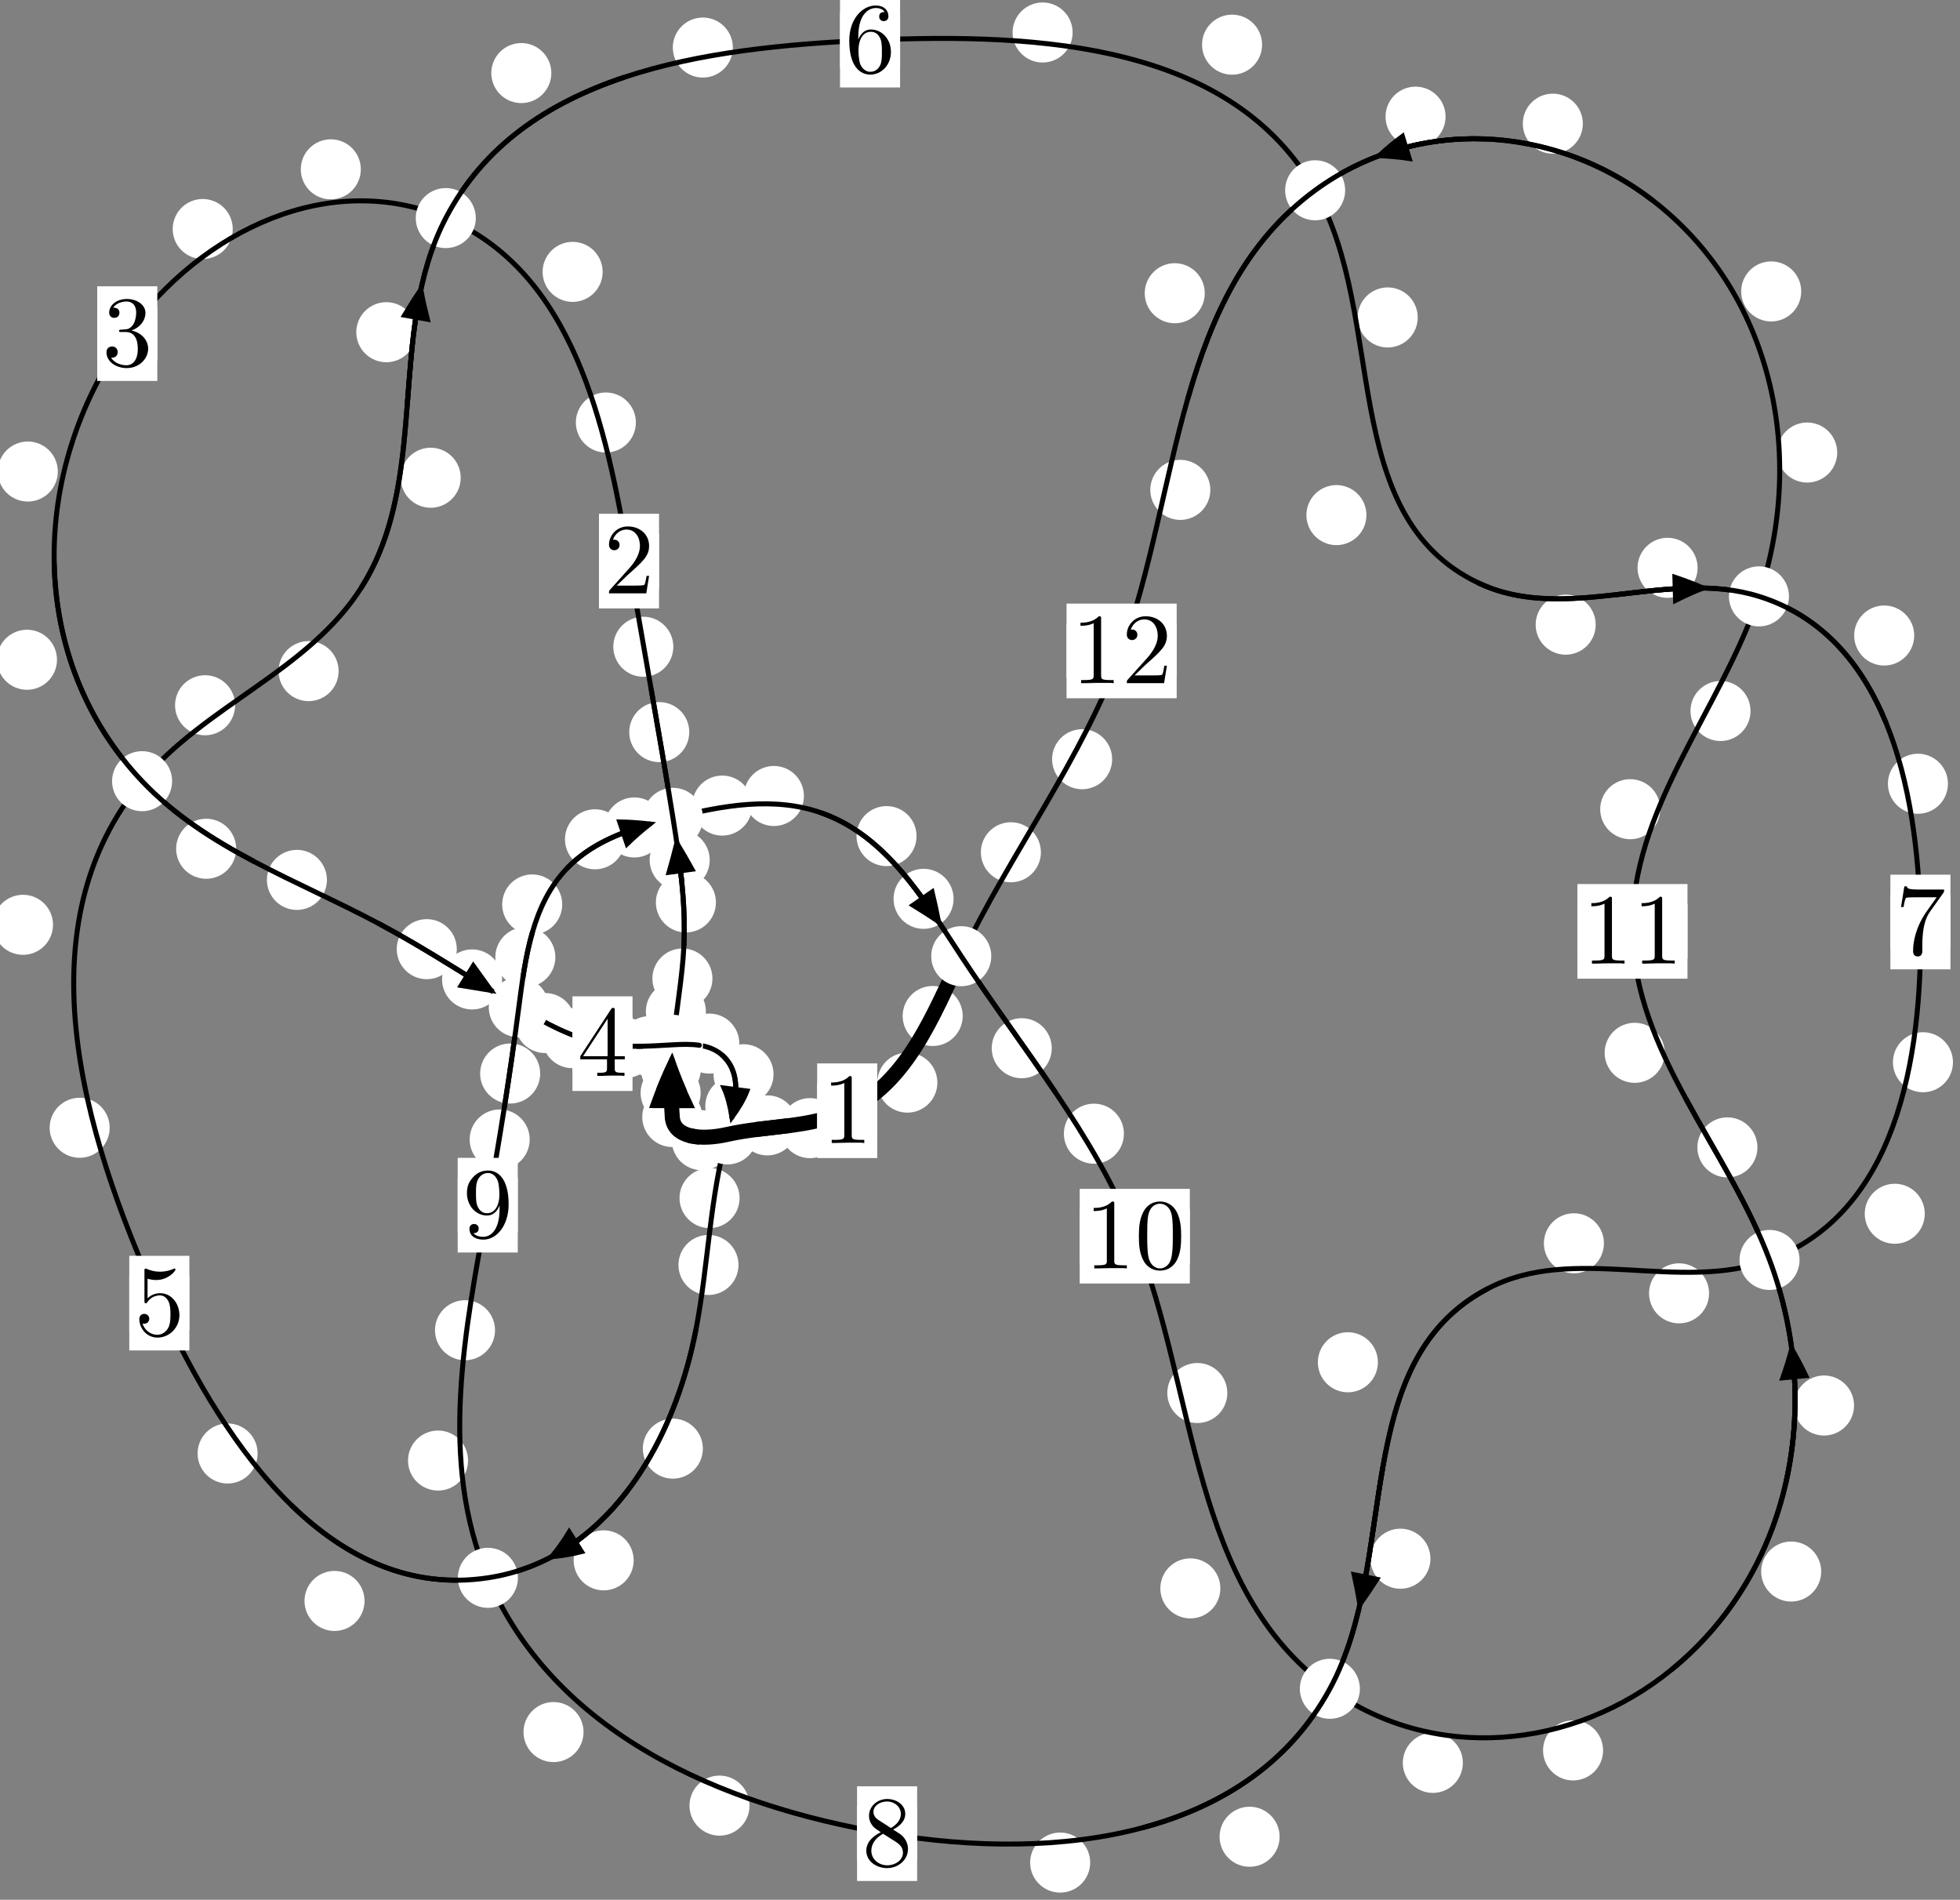 <?xml version="1.0"?>
<!-- Created by MetaPost 1.999 on 2021.07.06:0000 -->
<svg version="1.1" xmlns="http://www.w3.org/2000/svg" xmlns:xlink="http://www.w3.org/1999/xlink" width="195.139" height="189.107" viewBox="0 0 195.139 189.107">
<rect x="0" y="0" width="195.139" height="189.107" fill="#808080" stroke="none"/>
<!-- Original BoundingBox: -67.699921 -84.392502 127.439041 104.714203 -->
  <defs>
    <g transform="scale(0.01,0.01)" id="GLYPHcmr10_48">
      <path style="fill-rule: evenodd;" d="M460 -320C460 -400,455 -480,420 -554C374 -650,292 -666,250 -666C190 -666,117 -640,76 -547C44 -478,39 -400,39 -320C39 -245,43 -155,84 -79C127 2,200 22,249 22C303 22,379 1,423 -94C455 -163,460 -241,460 -320M249 -0C210 -0,151 -25,133 -121C122 -181,122 -273,122 -332C122 -396,122 -462,130 -516C149 -635,224 -644,249 -644C282 -644,348 -626,367 -527C377 -471,377 -395,377 -332C377 -257,377 -189,366 -125C351 -30,294 -0,249 -0"></path>
    </g>
    <g transform="scale(0.01,0.01)" id="GLYPHcmr10_49">
      <path style="fill-rule: evenodd;" d="M294 -640C294 -664,294 -666,271 -666C209 -602,121 -602,89 -602L89 -571C109 -571,168 -571,220 -597L220 -79C220 -43,217 -31,127 -31L95 -31L95 -0L257 -0L130 -3L217 -3L257 -3L297 -3L384 -3L419 -0L419 -31L387 -31C297 -31,294 -42,294 -79"></path>
    </g>
    <g transform="scale(0.01,0.01)" id="GLYPHcmr10_50">
      <path style="fill-rule: evenodd;" d="M127 -77L233 -180C389 -318,449 -372,449 -472C449 -586,359 -666,237 -666C124 -666,50 -574,50 -485C50 -429,100 -429,103 -429C120 -429,155 -441,155 -482C155 -508,137 -534,102 -534C94 -534,92 -534,89 -533C112 -598,166 -635,224 -635C315 -635,358 -554,358 -472C358 -392,308 -313,253 -251L61 -37C50 -26,50 -24,50 -0L421 -0L449 -174L424 -174C419 -144,412 -100,402 -85C395 -77,329 -77,307 -77"></path>
    </g>
    <g transform="scale(0.01,0.01)" id="GLYPHcmr10_51">
      <path style="fill-rule: evenodd;" d="M290 -352C372 -379,430 -449,430 -528C430 -610,342 -666,246 -666C145 -666,69 -606,69 -530C69 -497,91 -478,120 -478C151 -478,171 -500,171 -529C171 -579,124 -579,109 -579C140 -628,206 -641,242 -641C283 -641,338 -619,338 -529C338 -517,336 -459,310 -415C280 -367,246 -364,221 -363C213 -362,189 -360,182 -360C174 -359,167 -358,167 -348C167 -337,174 -337,191 -337L235 -337C317 -337,354 -269,354 -171C354 -35,285 -6,241 -6C198 -6,123 -23,88 -82C123 -77,154 -99,154 -137C154 -173,127 -193,98 -193C74 -193,42 -179,42 -135C42 -44,135 22,244 22C366 22,457 -69,457 -171C457 -253,394 -331,290 -352"></path>
    </g>
    <g transform="scale(0.01,0.01)" id="GLYPHcmr10_52">
      <path style="fill-rule: evenodd;" d="M294 -165L294 -78C294 -42,292 -31,218 -31L197 -31L197 -0L332 -0L238 -3L290 -3L332 -3L374 -3L427 -3L468 -0L468 -31L447 -31C373 -31,371 -42,371 -78L371 -165L471 -165L471 -196L371 -196L371 -651C371 -671,371 -677,355 -677C346 -677,343 -677,335 -665L28 -196L28 -165M300 -196L56 -196L300 -569"></path>
    </g>
    <g transform="scale(0.01,0.01)" id="GLYPHcmr10_53">
      <path style="fill-rule: evenodd;" d="M449 -201C449 -320,367 -420,259 -420C211 -420,168 -404,132 -369L132 -564C152 -558,185 -551,217 -551C340 -551,410 -642,410 -655C410 -661,407 -666,400 -666C399 -666,397 -666,392 -663C372 -654,323 -634,256 -634C216 -634,170 -641,123 -662C115 -665,113 -665,111 -665C101 -665,101 -657,101 -641L101 -345C101 -327,101 -319,115 -319C122 -319,124 -322,128 -328C139 -344,176 -398,257 -398C309 -398,334 -352,342 -334C358 -297,360 -258,360 -208C360 -173,360 -113,336 -71C312 -32,275 -6,229 -6C156 -6,99 -59,82 -118C85 -117,88 -116,99 -116C132 -116,149 -141,149 -165C149 -189,132 -214,99 -214C85 -214,50 -207,50 -161C50 -75,119 22,231 22C347 22,449 -74,449 -201"></path>
    </g>
    <g transform="scale(0.01,0.01)" id="GLYPHcmr10_54">
      <path style="fill-rule: evenodd;" d="M132 -328L132 -352C132 -605,256 -641,307 -641C331 -641,373 -635,395 -601C380 -601,340 -601,340 -556C340 -525,364 -510,386 -510C402 -510,432 -519,432 -558C432 -618,388 -666,305 -666C177 -666,42 -537,42 -316C42 -49,158 22,251 22C362 22,457 -72,457 -204C457 -331,368 -427,257 -427C189 -427,152 -376,132 -328M251 -6C188 -6,158 -66,152 -81C134 -128,134 -208,134 -226C134 -304,166 -404,256 -404C272 -404,318 -404,349 -342C367 -305,367 -254,367 -205C367 -157,367 -107,350 -71C320 -11,274 -6,251 -6"></path>
    </g>
    <g transform="scale(0.01,0.01)" id="GLYPHcmr10_55">
      <path style="fill-rule: evenodd;" d="M476 -609C485 -621,485 -623,485 -644L242 -644C120 -644,118 -657,114 -676L89 -676L56 -470L81 -470C84 -486,93 -549,106 -561C113 -567,191 -567,204 -567L411 -567C400 -551,321 -442,299 -409C209 -274,176 -135,176 -33C176 -23,176 22,222 22C268 22,268 -23,268 -33L268 -84C268 -139,271 -194,279 -248C283 -271,297 -357,341 -419"></path>
    </g>
    <g transform="scale(0.01,0.01)" id="GLYPHcmr10_56">
      <path style="fill-rule: evenodd;" d="M163 -457C117 -487,113 -521,113 -538C113 -599,178 -641,249 -641C322 -641,386 -589,386 -517C386 -460,347 -412,287 -377M309 -362C381 -399,430 -451,430 -517C430 -609,341 -666,250 -666C150 -666,69 -592,69 -499C69 -481,71 -436,113 -389C124 -377,161 -352,186 -335C128 -306,42 -250,42 -151C42 -45,144 22,249 22C362 22,457 -61,457 -168C457 -204,446 -249,408 -291C389 -312,373 -322,309 -362M209 -320L332 -242C360 -223,407 -193,407 -132C407 -58,332 -6,250 -6C164 -6,92 -68,92 -151C92 -209,124 -273,209 -320"></path>
    </g>
    <g transform="scale(0.01,0.01)" id="GLYPHcmr10_57">
      <path style="fill-rule: evenodd;" d="M367 -318L367 -286C367 -52,263 -6,205 -6C188 -6,134 -8,107 -42C151 -42,159 -71,159 -88C159 -119,135 -134,113 -134C97 -134,67 -125,67 -86C67 -19,121 22,206 22C335 22,457 -114,457 -329C457 -598,342 -666,253 -666C198 -666,149 -648,106 -603C65 -558,42 -516,42 -441C42 -316,130 -218,242 -218C303 -218,344 -260,367 -318M243 -241C227 -241,181 -241,150 -304C132 -341,132 -391,132 -440C132 -494,132 -541,153 -578C180 -628,218 -641,253 -641C299 -641,332 -607,349 -562C361 -530,365 -467,365 -421C365 -338,331 -241,243 -241"></path>
    </g>
  </defs>
  <path d="M69.756 108.794C69.756 108.002,69.441 107.242,68.881 106.681C68.32 106.121,67.56 105.806,66.767 105.806C65.975 105.806,65.215 106.121,64.654 106.681C64.094 107.242,63.779 108.002,63.779 108.794C63.779 109.587,64.094 110.347,64.654 110.908C65.215 111.468,65.975 111.783,66.767 111.783C67.56 111.783,68.32 111.468,68.881 110.908C69.441 110.347,69.756 109.587,69.756 108.794Z" style="fill: rgb(100%,100%,100%);stroke: none;"></path>
  <path d="M69.921 111.189C69.921 110.396,69.606 109.636,69.046 109.075C68.485 108.515,67.725 108.2,66.932 108.2C66.14 108.2,65.38 108.515,64.819 109.075C64.259 109.636,63.944 110.396,63.944 111.189C63.944 111.981,64.259 112.742,64.819 113.302C65.38 113.863,66.14 114.177,66.932 114.177C67.725 114.177,68.485 113.863,69.046 113.302C69.606 112.742,69.921 111.981,69.921 111.189Z" style="fill: rgb(100%,100%,100%);stroke: none;"></path>
  <path d="M70.28 100.683C70.28 99.891,69.965 99.13,69.405 98.57C68.844 98.009,68.084 97.695,67.291 97.695C66.499 97.695,65.738 98.009,65.178 98.57C64.617 99.13,64.303 99.891,64.303 100.683C64.303 101.476,64.617 102.236,65.178 102.797C65.738 103.357,66.499 103.672,67.291 103.672C68.084 103.672,68.844 103.357,69.405 102.797C69.965 102.236,70.28 101.476,70.28 100.683Z" style="fill: rgb(100%,100%,100%);stroke: none;"></path>
  <path d="M69.779 106.391C69.779 105.598,69.464 104.838,68.903 104.277C68.343 103.717,67.583 103.402,66.79 103.402C65.997 103.402,65.237 103.717,64.677 104.277C64.116 104.838,63.801 105.598,63.801 106.391C63.801 107.184,64.116 107.944,64.677 108.504C65.237 109.065,65.997 109.38,66.79 109.38C67.583 109.38,68.343 109.065,68.903 108.504C69.464 107.944,69.779 107.184,69.779 106.391Z" style="fill: rgb(100%,100%,100%);stroke: none;"></path>
  <path d="M71.278 89.829C71.278 89.037,70.963 88.277,70.402 87.716C69.842 87.156,69.082 86.841,68.289 86.841C67.496 86.841,66.736 87.156,66.176 87.716C65.615 88.277,65.3 89.037,65.3 89.829C65.3 90.622,65.615 91.382,66.176 91.943C66.736 92.503,67.496 92.818,68.289 92.818C69.082 92.818,69.842 92.503,70.402 91.943C70.963 91.382,71.278 90.622,71.278 89.829Z" style="fill: rgb(100%,100%,100%);stroke: none;"></path>
  <path d="M70.931 97.403C70.931 96.61,70.616 95.85,70.055 95.29C69.495 94.729,68.735 94.414,67.942 94.414C67.149 94.414,66.389 94.729,65.829 95.29C65.268 95.85,64.953 96.61,64.953 97.403C64.953 98.196,65.268 98.956,65.829 99.516C66.389 100.077,67.149 100.392,67.942 100.392C68.735 100.392,69.495 100.077,70.055 99.516C70.616 98.956,70.931 98.196,70.931 97.403Z" style="fill: rgb(100%,100%,100%);stroke: none;"></path>
  <path d="M68.624 72.875C68.624 72.082,68.309 71.322,67.749 70.761C67.188 70.201,66.428 69.886,65.635 69.886C64.843 69.886,64.082 70.201,63.522 70.761C62.961 71.322,62.647 72.082,62.647 72.875C62.647 73.667,62.961 74.428,63.522 74.988C64.082 75.549,64.843 75.863,65.635 75.863C66.428 75.863,67.188 75.549,67.749 74.988C68.309 74.428,68.624 73.667,68.624 72.875Z" style="fill: rgb(100%,100%,100%);stroke: none;"></path>
  <path d="M70.66 85.605C70.66 84.812,70.345 84.052,69.784 83.492C69.224 82.931,68.464 82.616,67.671 82.616C66.878 82.616,66.118 82.931,65.558 83.492C64.997 84.052,64.682 84.812,64.682 85.605C64.682 86.398,64.997 87.158,65.558 87.718C66.118 88.279,66.878 88.594,67.671 88.594C68.464 88.594,69.224 88.279,69.784 87.718C70.345 87.158,70.66 86.398,70.66 85.605Z" style="fill: rgb(100%,100%,100%);stroke: none;"></path>
  <path d="M63.31 42.056C63.31 41.264,62.995 40.503,62.434 39.943C61.874 39.382,61.114 39.067,60.321 39.067C59.528 39.067,58.768 39.382,58.208 39.943C57.647 40.503,57.332 41.264,57.332 42.056C57.332 42.849,57.647 43.609,58.208 44.17C58.768 44.73,59.528 45.045,60.321 45.045C61.114 45.045,61.874 44.73,62.434 44.17C62.995 43.609,63.31 42.849,63.31 42.056Z" style="fill: rgb(100%,100%,100%);stroke: none;"></path>
  <path d="M67.037 64.377C67.037 63.585,66.722 62.824,66.162 62.264C65.601 61.704,64.841 61.389,64.048 61.389C63.256 61.389,62.495 61.704,61.935 62.264C61.374 62.824,61.06 63.585,61.06 64.377C61.06 65.17,61.374 65.93,61.935 66.491C62.495 67.051,63.256 67.366,64.048 67.366C64.841 67.366,65.601 67.051,66.162 66.491C66.722 65.93,67.037 65.17,67.037 64.377Z" style="fill: rgb(100%,100%,100%);stroke: none;"></path>
  <path d="M35.924 16.854C35.924 16.062,35.609 15.301,35.049 14.741C34.488 14.18,33.728 13.866,32.935 13.866C32.143 13.866,31.382 14.18,30.822 14.741C30.262 15.301,29.947 16.062,29.947 16.854C29.947 17.647,30.262 18.407,30.822 18.968C31.382 19.528,32.143 19.843,32.935 19.843C33.728 19.843,34.488 19.528,35.049 18.968C35.609 18.407,35.924 17.647,35.924 16.854Z" style="fill: rgb(100%,100%,100%);stroke: none;"></path>
  <path d="M60.001 27.062C60.001 26.27,59.686 25.509,59.125 24.949C58.565 24.388,57.805 24.074,57.012 24.074C56.219 24.074,55.459 24.388,54.899 24.949C54.338 25.509,54.023 26.27,54.023 27.062C54.023 27.855,54.338 28.615,54.899 29.176C55.459 29.736,56.219 30.051,57.012 30.051C57.805 30.051,58.565 29.736,59.125 29.176C59.686 28.615,60.001 27.855,60.001 27.062Z" style="fill: rgb(100%,100%,100%);stroke: none;"></path>
  <path d="M5.757 46.937C5.757 46.145,5.442 45.385,4.881 44.824C4.321 44.264,3.561 43.949,2.768 43.949C1.975 43.949,1.215 44.264,0.655 44.824C0.094 45.385,-0.221 46.145,-0.221 46.937C-0.221 47.73,0.094 48.49,0.655 49.051C1.215 49.611,1.975 49.926,2.768 49.926C3.561 49.926,4.321 49.611,4.881 49.051C5.442 48.49,5.757 47.73,5.757 46.937Z" style="fill: rgb(100%,100%,100%);stroke: none;"></path>
  <path d="M23.172 22.796C23.172 22.004,22.857 21.243,22.297 20.683C21.736 20.122,20.976 19.808,20.183 19.808C19.391 19.808,18.63 20.122,18.07 20.683C17.509 21.243,17.194 22.004,17.194 22.796C17.194 23.589,17.509 24.349,18.07 24.91C18.63 25.47,19.391 25.785,20.183 25.785C20.976 25.785,21.736 25.47,22.297 24.91C22.857 24.349,23.172 23.589,23.172 22.796Z" style="fill: rgb(100%,100%,100%);stroke: none;"></path>
  <path d="M23.514 84.487C23.514 83.694,23.199 82.934,22.639 82.373C22.078 81.813,21.318 81.498,20.526 81.498C19.733 81.498,18.973 81.813,18.412 82.373C17.852 82.934,17.537 83.694,17.537 84.487C17.537 85.279,17.852 86.04,18.412 86.6C18.973 87.16,19.733 87.475,20.526 87.475C21.318 87.475,22.078 87.16,22.639 86.6C23.199 86.04,23.514 85.279,23.514 84.487Z" style="fill: rgb(100%,100%,100%);stroke: none;"></path>
  <path d="M5.674 65.673C5.674 64.88,5.359 64.12,4.798 63.56C4.238 62.999,3.478 62.684,2.685 62.684C1.892 62.684,1.132 62.999,0.572 63.56C0.011 64.12,-0.304 64.88,-0.304 65.673C-0.304 66.466,0.011 67.226,0.572 67.786C1.132 68.347,1.892 68.662,2.685 68.662C3.478 68.662,4.238 68.347,4.798 67.786C5.359 67.226,5.674 66.466,5.674 65.673Z" style="fill: rgb(100%,100%,100%);stroke: none;"></path>
  <path d="M45.478 94.481C45.478 93.688,45.163 92.928,44.602 92.368C44.042 91.807,43.282 91.492,42.489 91.492C41.696 91.492,40.936 91.807,40.376 92.368C39.815 92.928,39.5 93.688,39.5 94.481C39.5 95.274,39.815 96.034,40.376 96.594C40.936 97.155,41.696 97.47,42.489 97.47C43.282 97.47,44.042 97.155,44.602 96.594C45.163 96.034,45.478 95.274,45.478 94.481Z" style="fill: rgb(100%,100%,100%);stroke: none;"></path>
  <path d="M32.549 87.586C32.549 86.793,32.234 86.033,31.674 85.473C31.113 84.912,30.353 84.597,29.56 84.597C28.768 84.597,28.007 84.912,27.447 85.473C26.886 86.033,26.572 86.793,26.572 87.586C26.572 88.379,26.886 89.139,27.447 89.699C28.007 90.26,28.768 90.575,29.56 90.575C30.353 90.575,31.113 90.26,31.674 89.699C32.234 89.139,32.549 88.379,32.549 87.586Z" style="fill: rgb(100%,100%,100%);stroke: none;"></path>
  <path d="M57.261 101.834C57.261 101.041,56.946 100.281,56.386 99.721C55.825 99.16,55.065 98.845,54.272 98.845C53.48 98.845,52.72 99.16,52.159 99.721C51.599 100.281,51.284 101.041,51.284 101.834C51.284 102.627,51.599 103.387,52.159 103.947C52.72 104.508,53.48 104.823,54.272 104.823C55.065 104.823,55.825 104.508,56.386 103.947C56.946 103.387,57.261 102.627,57.261 101.834Z" style="fill: rgb(100%,100%,100%);stroke: none;"></path>
  <path d="M49.99 97.494C49.99 96.701,49.675 95.941,49.114 95.38C48.554 94.82,47.794 94.505,47.001 94.505C46.208 94.505,45.448 94.82,44.888 95.38C44.327 95.941,44.012 96.701,44.012 97.494C44.012 98.286,44.327 99.047,44.888 99.607C45.448 100.168,46.208 100.483,47.001 100.483C47.794 100.483,48.554 100.168,49.114 99.607C49.675 99.047,49.99 98.286,49.99 97.494Z" style="fill: rgb(100%,100%,100%);stroke: none;"></path>
  <path d="M65.285 104.307C65.285 103.515,64.97 102.754,64.409 102.194C63.849 101.633,63.089 101.318,62.296 101.318C61.503 101.318,60.743 101.633,60.183 102.194C59.622 102.754,59.307 103.515,59.307 104.307C59.307 105.1,59.622 105.86,60.183 106.421C60.743 106.981,61.503 107.296,62.296 107.296C63.089 107.296,63.849 106.981,64.409 106.421C64.97 105.86,65.285 105.1,65.285 104.307Z" style="fill: rgb(100%,100%,100%);stroke: none;"></path>
  <path d="M59.966 103.338C59.966 102.545,59.652 101.785,59.091 101.224C58.531 100.664,57.77 100.349,56.978 100.349C56.185 100.349,55.425 100.664,54.864 101.224C54.304 101.785,53.989 102.545,53.989 103.338C53.989 104.13,54.304 104.891,54.864 105.451C55.425 106.012,56.185 106.326,56.978 106.326C57.77 106.326,58.531 106.012,59.091 105.451C59.652 104.891,59.966 104.13,59.966 103.338Z" style="fill: rgb(100%,100%,100%);stroke: none;"></path>
  <path d="M71.74 103.9C71.74 103.107,71.425 102.347,70.864 101.786C70.304 101.226,69.544 100.911,68.751 100.911C67.958 100.911,67.198 101.226,66.637 101.786C66.077 102.347,65.762 103.107,65.762 103.9C65.762 104.692,66.077 105.452,66.637 106.013C67.198 106.573,67.958 106.888,68.751 106.888C69.544 106.888,70.304 106.573,70.864 106.013C71.425 105.452,71.74 104.692,71.74 103.9Z" style="fill: rgb(100%,100%,100%);stroke: none;"></path>
  <path d="M67.646 104.134C67.646 103.342,67.331 102.582,66.77 102.021C66.21 101.461,65.45 101.146,64.657 101.146C63.864 101.146,63.104 101.461,62.544 102.021C61.983 102.582,61.668 103.342,61.668 104.134C61.668 104.927,61.983 105.687,62.544 106.248C63.104 106.808,63.864 107.123,64.657 107.123C65.45 107.123,66.21 106.808,66.77 106.248C67.331 105.687,67.646 104.927,67.646 104.134Z" style="fill: rgb(100%,100%,100%);stroke: none;"></path>
  <path d="M77.015 106.933C77.015 106.14,76.7 105.38,76.14 104.82C75.579 104.259,74.819 103.944,74.026 103.944C73.234 103.944,72.474 104.259,71.913 104.82C71.353 105.38,71.038 106.14,71.038 106.933C71.038 107.726,71.353 108.486,71.913 109.046C72.474 109.607,73.234 109.922,74.026 109.922C74.819 109.922,75.579 109.607,76.14 109.046C76.7 108.486,77.015 107.726,77.015 106.933Z" style="fill: rgb(100%,100%,100%);stroke: none;"></path>
  <path d="M73.609 103.879C73.609 103.087,73.294 102.327,72.733 101.766C72.173 101.206,71.413 100.891,70.62 100.891C69.827 100.891,69.067 101.206,68.507 101.766C67.946 102.327,67.631 103.087,67.631 103.879C67.631 104.672,67.946 105.432,68.507 105.993C69.067 106.553,69.827 106.868,70.62 106.868C71.413 106.868,72.173 106.553,72.733 105.993C73.294 105.432,73.609 104.672,73.609 103.879Z" style="fill: rgb(100%,100%,100%);stroke: none;"></path>
  <path d="M73.632 119.257C73.632 118.464,73.317 117.704,72.756 117.144C72.196 116.583,71.436 116.268,70.643 116.268C69.85 116.268,69.09 116.583,68.53 117.144C67.969 117.704,67.654 118.464,67.654 119.257C67.654 120.05,67.969 120.81,68.53 121.37C69.09 121.931,69.85 122.246,70.643 122.246C71.436 122.246,72.196 121.931,72.756 121.37C73.317 120.81,73.632 120.05,73.632 119.257Z" style="fill: rgb(100%,100%,100%);stroke: none;"></path>
  <path d="M76.198 110.104C76.198 109.312,75.883 108.551,75.322 107.991C74.762 107.43,74.002 107.115,73.209 107.115C72.416 107.115,71.656 107.43,71.096 107.991C70.535 108.551,70.22 109.312,70.22 110.104C70.22 110.897,70.535 111.657,71.096 112.218C71.656 112.778,72.416 113.093,73.209 113.093C74.002 113.093,74.762 112.778,75.322 112.218C75.883 111.657,76.198 110.897,76.198 110.104Z" style="fill: rgb(100%,100%,100%);stroke: none;"></path>
  <path d="M69.978 144.2C69.978 143.407,69.663 142.647,69.103 142.087C68.542 141.526,67.782 141.211,66.99 141.211C66.197 141.211,65.437 141.526,64.876 142.087C64.316 142.647,64.001 143.407,64.001 144.2C64.001 144.993,64.316 145.753,64.876 146.313C65.437 146.874,66.197 147.189,66.99 147.189C67.782 147.189,68.542 146.874,69.103 146.313C69.663 145.753,69.978 144.993,69.978 144.2Z" style="fill: rgb(100%,100%,100%);stroke: none;"></path>
  <path d="M73.525 125.915C73.525 125.123,73.21 124.363,72.65 123.802C72.089 123.242,71.329 122.927,70.537 122.927C69.744 122.927,68.984 123.242,68.423 123.802C67.863 124.363,67.548 125.123,67.548 125.915C67.548 126.708,67.863 127.468,68.423 128.029C68.984 128.589,69.744 128.904,70.537 128.904C71.329 128.904,72.089 128.589,72.65 128.029C73.21 127.468,73.525 126.708,73.525 125.915Z" style="fill: rgb(100%,100%,100%);stroke: none;"></path>
  <path d="M36.294 159.361C36.294 158.568,35.979 157.808,35.418 157.247C34.858 156.687,34.098 156.372,33.305 156.372C32.512 156.372,31.752 156.687,31.192 157.247C30.631 157.808,30.316 158.568,30.316 159.361C30.316 160.153,30.631 160.913,31.192 161.474C31.752 162.034,32.512 162.349,33.305 162.349C34.098 162.349,34.858 162.034,35.418 161.474C35.979 160.913,36.294 160.153,36.294 159.361Z" style="fill: rgb(100%,100%,100%);stroke: none;"></path>
  <path d="M63.09 155.319C63.09 154.527,62.775 153.766,62.215 153.206C61.654 152.645,60.894 152.331,60.102 152.331C59.309 152.331,58.549 152.645,57.988 153.206C57.428 153.766,57.113 154.527,57.113 155.319C57.113 156.112,57.428 156.872,57.988 157.433C58.549 157.993,59.309 158.308,60.102 158.308C60.894 158.308,61.654 157.993,62.215 157.433C62.775 156.872,63.09 156.112,63.09 155.319Z" style="fill: rgb(100%,100%,100%);stroke: none;"></path>
  <path d="M10.92 112.26C10.92 111.468,10.605 110.707,10.045 110.147C9.484 109.586,8.724 109.272,7.931 109.272C7.139 109.272,6.379 109.586,5.818 110.147C5.258 110.707,4.943 111.468,4.943 112.26C4.943 113.053,5.258 113.813,5.818 114.374C6.379 114.934,7.139 115.249,7.931 115.249C8.724 115.249,9.484 114.934,10.045 114.374C10.605 113.813,10.92 113.053,10.92 112.26Z" style="fill: rgb(100%,100%,100%);stroke: none;"></path>
  <path d="M25.651 144.682C25.651 143.889,25.336 143.129,24.775 142.569C24.215 142.008,23.455 141.693,22.662 141.693C21.869 141.693,21.109 142.008,20.549 142.569C19.988 143.129,19.673 143.889,19.673 144.682C19.673 145.475,19.988 146.235,20.549 146.795C21.109 147.356,21.869 147.671,22.662 147.671C23.455 147.671,24.215 147.356,24.775 146.795C25.336 146.235,25.651 145.475,25.651 144.682Z" style="fill: rgb(100%,100%,100%);stroke: none;"></path>
  <path d="M23.406 70.202C23.406 69.41,23.091 68.65,22.531 68.089C21.97 67.529,21.21 67.214,20.417 67.214C19.624 67.214,18.864 67.529,18.304 68.089C17.743 68.65,17.428 69.41,17.428 70.202C17.428 70.995,17.743 71.755,18.304 72.316C18.864 72.876,19.624 73.191,20.417 73.191C21.21 73.191,21.97 72.876,22.531 72.316C23.091 71.755,23.406 70.995,23.406 70.202Z" style="fill: rgb(100%,100%,100%);stroke: none;"></path>
  <path d="M5.278 92.057C5.278 91.264,4.963 90.504,4.402 89.943C3.842 89.383,3.082 89.068,2.289 89.068C1.496 89.068,0.736 89.383,0.176 89.943C-0.385 90.504,-0.7 91.264,-0.7 92.057C-0.7 92.849,-0.385 93.609,0.176 94.17C0.736 94.73,1.496 95.045,2.289 95.045C3.082 95.045,3.842 94.73,4.402 94.17C4.963 93.609,5.278 92.849,5.278 92.057Z" style="fill: rgb(100%,100%,100%);stroke: none;"></path>
  <path d="M45.868 47.555C45.868 46.763,45.553 46.002,44.992 45.442C44.432 44.881,43.672 44.566,42.879 44.566C42.086 44.566,41.326 44.881,40.766 45.442C40.205 46.002,39.89 46.763,39.89 47.555C39.89 48.348,40.205 49.108,40.766 49.669C41.326 50.229,42.086 50.544,42.879 50.544C43.672 50.544,44.432 50.229,44.992 49.669C45.553 49.108,45.868 48.348,45.868 47.555Z" style="fill: rgb(100%,100%,100%);stroke: none;"></path>
  <path d="M33.713 66.803C33.713 66.01,33.398 65.25,32.837 64.69C32.277 64.129,31.517 63.814,30.724 63.814C29.931 63.814,29.171 64.129,28.611 64.69C28.05 65.25,27.735 66.01,27.735 66.803C27.735 67.596,28.05 68.356,28.611 68.916C29.171 69.477,29.931 69.792,30.724 69.792C31.517 69.792,32.277 69.477,32.837 68.916C33.398 68.356,33.713 67.596,33.713 66.803Z" style="fill: rgb(100%,100%,100%);stroke: none;"></path>
  <path d="M54.892 7.274C54.892 6.481,54.577 5.721,54.016 5.16C53.456 4.6,52.696 4.285,51.903 4.285C51.11 4.285,50.35 4.6,49.79 5.16C49.229 5.721,48.914 6.481,48.914 7.274C48.914 8.066,49.229 8.827,49.79 9.387C50.35 9.947,51.11 10.262,51.903 10.262C52.696 10.262,53.456 9.947,54.016 9.387C54.577 8.827,54.892 8.066,54.892 7.274Z" style="fill: rgb(100%,100%,100%);stroke: none;"></path>
  <path d="M41.45 33.069C41.45 32.276,41.135 31.516,40.574 30.956C40.014 30.395,39.254 30.08,38.461 30.08C37.668 30.08,36.908 30.395,36.348 30.956C35.787 31.516,35.472 32.276,35.472 33.069C35.472 33.862,35.787 34.622,36.348 35.182C36.908 35.743,37.668 36.058,38.461 36.058C39.254 36.058,40.014 35.743,40.574 35.182C41.135 34.622,41.45 33.862,41.45 33.069Z" style="fill: rgb(100%,100%,100%);stroke: none;"></path>
  <path d="M106.792 3.234C106.792 2.441,106.477 1.681,105.916 1.121C105.356 0.56,104.596 0.245,103.803 0.245C103.01 0.245,102.25 0.56,101.69 1.121C101.129 1.681,100.814 2.441,100.814 3.234C100.814 4.027,101.129 4.787,101.69 5.347C102.25 5.908,103.01 6.223,103.803 6.223C104.596 6.223,105.356 5.908,105.916 5.347C106.477 4.787,106.792 4.027,106.792 3.234Z" style="fill: rgb(100%,100%,100%);stroke: none;"></path>
  <path d="M72.963 4.735C72.963 3.942,72.648 3.182,72.088 2.621C71.527 2.061,70.767 1.746,69.974 1.746C69.182 1.746,68.421 2.061,67.861 2.621C67.3 3.182,66.986 3.942,66.986 4.735C66.986 5.527,67.3 6.287,67.861 6.848C68.421 7.408,69.182 7.723,69.974 7.723C70.767 7.723,71.527 7.408,72.088 6.848C72.648 6.287,72.963 5.527,72.963 4.735Z" style="fill: rgb(100%,100%,100%);stroke: none;"></path>
  <path d="M141.149 31.599C141.149 30.806,140.834 30.046,140.274 29.486C139.713 28.925,138.953 28.61,138.16 28.61C137.368 28.61,136.607 28.925,136.047 29.486C135.486 30.046,135.172 30.806,135.172 31.599C135.172 32.392,135.486 33.152,136.047 33.712C136.607 34.273,137.368 34.588,138.16 34.588C138.953 34.588,139.713 34.273,140.274 33.712C140.834 33.152,141.149 32.392,141.149 31.599Z" style="fill: rgb(100%,100%,100%);stroke: none;"></path>
  <path d="M125.654 4.447C125.654 3.654,125.34 2.894,124.779 2.333C124.219 1.773,123.458 1.458,122.666 1.458C121.873 1.458,121.113 1.773,120.552 2.333C119.992 2.894,119.677 3.654,119.677 4.447C119.677 5.239,119.992 5.999,120.552 6.56C121.113 7.12,121.873 7.435,122.666 7.435C123.458 7.435,124.219 7.12,124.779 6.56C125.34 5.999,125.654 5.239,125.654 4.447Z" style="fill: rgb(100%,100%,100%);stroke: none;"></path>
  <path d="M158.869 62.18C158.869 61.388,158.554 60.628,157.993 60.067C157.433 59.507,156.673 59.192,155.88 59.192C155.087 59.192,154.327 59.507,153.767 60.067C153.206 60.628,152.891 61.388,152.891 62.18C152.891 62.973,153.206 63.733,153.767 64.294C154.327 64.854,155.087 65.169,155.88 65.169C156.673 65.169,157.433 64.854,157.993 64.294C158.554 63.733,158.869 62.973,158.869 62.18Z" style="fill: rgb(100%,100%,100%);stroke: none;"></path>
  <path d="M136.044 51.275C136.044 50.482,135.729 49.722,135.169 49.161C134.608 48.601,133.848 48.286,133.056 48.286C132.263 48.286,131.503 48.601,130.942 49.161C130.382 49.722,130.067 50.482,130.067 51.275C130.067 52.067,130.382 52.827,130.942 53.388C131.503 53.948,132.263 54.263,133.056 54.263C133.848 54.263,134.608 53.948,135.169 53.388C135.729 52.827,136.044 52.067,136.044 51.275Z" style="fill: rgb(100%,100%,100%);stroke: none;"></path>
  <path d="M190.581 63.26C190.581 62.467,190.266 61.707,189.705 61.147C189.145 60.586,188.385 60.271,187.592 60.271C186.799 60.271,186.039 60.586,185.479 61.147C184.918 61.707,184.603 62.467,184.603 63.26C184.603 64.053,184.918 64.813,185.479 65.373C186.039 65.934,186.799 66.249,187.592 66.249C188.385 66.249,189.145 65.934,189.705 65.373C190.266 64.813,190.581 64.053,190.581 63.26Z" style="fill: rgb(100%,100%,100%);stroke: none;"></path>
  <path d="M169.013 56.521C169.013 55.729,168.698 54.969,168.137 54.408C167.577 53.848,166.817 53.533,166.024 53.533C165.231 53.533,164.471 53.848,163.911 54.408C163.35 54.969,163.035 55.729,163.035 56.521C163.035 57.314,163.35 58.074,163.911 58.635C164.471 59.195,165.231 59.51,166.024 59.51C166.817 59.51,167.577 59.195,168.137 58.635C168.698 58.074,169.013 57.314,169.013 56.521Z" style="fill: rgb(100%,100%,100%);stroke: none;"></path>
  <path d="M194.439 105.737C194.439 104.944,194.124 104.184,193.564 103.623C193.003 103.063,192.243 102.748,191.45 102.748C190.658 102.748,189.897 103.063,189.337 103.623C188.777 104.184,188.462 104.944,188.462 105.737C188.462 106.529,188.777 107.29,189.337 107.85C189.897 108.411,190.658 108.725,191.45 108.725C192.243 108.725,193.003 108.411,193.564 107.85C194.124 107.29,194.439 106.529,194.439 105.737Z" style="fill: rgb(100%,100%,100%);stroke: none;"></path>
  <path d="M193.939 78.016C193.939 77.223,193.624 76.463,193.063 75.902C192.503 75.342,191.743 75.027,190.95 75.027C190.157 75.027,189.397 75.342,188.837 75.902C188.276 76.463,187.961 77.223,187.961 78.016C187.961 78.808,188.276 79.568,188.837 80.129C189.397 80.689,190.157 81.004,190.95 81.004C191.743 81.004,192.503 80.689,193.063 80.129C193.624 79.568,193.939 78.808,193.939 78.016Z" style="fill: rgb(100%,100%,100%);stroke: none;"></path>
  <path d="M170.156 128.74C170.156 127.947,169.841 127.187,169.281 126.627C168.72 126.066,167.96 125.751,167.167 125.751C166.375 125.751,165.615 126.066,165.054 126.627C164.494 127.187,164.179 127.947,164.179 128.74C164.179 129.533,164.494 130.293,165.054 130.853C165.615 131.414,166.375 131.729,167.167 131.729C167.96 131.729,168.72 131.414,169.281 130.853C169.841 130.293,170.156 129.533,170.156 128.74Z" style="fill: rgb(100%,100%,100%);stroke: none;"></path>
  <path d="M191.632 120.818C191.632 120.026,191.317 119.265,190.757 118.705C190.196 118.145,189.436 117.83,188.643 117.83C187.851 117.83,187.09 118.145,186.53 118.705C185.97 119.265,185.655 120.026,185.655 120.818C185.655 121.611,185.97 122.371,186.53 122.932C187.09 123.492,187.851 123.807,188.643 123.807C189.436 123.807,190.196 123.492,190.757 122.932C191.317 122.371,191.632 121.611,191.632 120.818Z" style="fill: rgb(100%,100%,100%);stroke: none;"></path>
  <path d="M137.183 135.603C137.183 134.81,136.868 134.05,136.308 133.489C135.747 132.929,134.987 132.614,134.195 132.614C133.402 132.614,132.642 132.929,132.081 133.489C131.521 134.05,131.206 134.81,131.206 135.603C131.206 136.395,131.521 137.155,132.081 137.716C132.642 138.276,133.402 138.591,134.195 138.591C134.987 138.591,135.747 138.276,136.308 137.716C136.868 137.155,137.183 136.395,137.183 135.603Z" style="fill: rgb(100%,100%,100%);stroke: none;"></path>
  <path d="M159.688 123.76C159.688 122.967,159.373 122.207,158.812 121.647C158.252 121.086,157.492 120.771,156.699 120.771C155.906 120.771,155.146 121.086,154.585 121.647C154.025 122.207,153.71 122.967,153.71 123.76C153.71 124.553,154.025 125.313,154.585 125.873C155.146 126.434,155.906 126.749,156.699 126.749C157.492 126.749,158.252 126.434,158.812 125.873C159.373 125.313,159.688 124.553,159.688 123.76Z" style="fill: rgb(100%,100%,100%);stroke: none;"></path>
  <path d="M127.4 182.833C127.4 182.04,127.085 181.28,126.524 180.72C125.964 180.159,125.204 179.844,124.411 179.844C123.618 179.844,122.858 180.159,122.298 180.72C121.737 181.28,121.422 182.04,121.422 182.833C121.422 183.626,121.737 184.386,122.298 184.946C122.858 185.507,123.618 185.822,124.411 185.822C125.204 185.822,125.964 185.507,126.524 184.946C127.085 184.386,127.4 183.626,127.4 182.833Z" style="fill: rgb(100%,100%,100%);stroke: none;"></path>
  <path d="M142.416 155.156C142.416 154.363,142.101 153.603,141.54 153.043C140.98 152.482,140.22 152.167,139.427 152.167C138.634 152.167,137.874 152.482,137.314 153.043C136.753 153.603,136.438 154.363,136.438 155.156C136.438 155.949,136.753 156.709,137.314 157.269C137.874 157.83,138.634 158.145,139.427 158.145C140.22 158.145,140.98 157.83,141.54 157.269C142.101 156.709,142.416 155.949,142.416 155.156Z" style="fill: rgb(100%,100%,100%);stroke: none;"></path>
  <path d="M74.623 179.734C74.623 178.941,74.308 178.181,73.748 177.621C73.187 177.06,72.427 176.745,71.634 176.745C70.842 176.745,70.081 177.06,69.521 177.621C68.961 178.181,68.646 178.941,68.646 179.734C68.646 180.527,68.961 181.287,69.521 181.847C70.081 182.408,70.842 182.723,71.634 182.723C72.427 182.723,73.187 182.408,73.748 181.847C74.308 181.287,74.623 180.527,74.623 179.734Z" style="fill: rgb(100%,100%,100%);stroke: none;"></path>
  <path d="M108.541 185.404C108.541 184.611,108.226 183.851,107.665 183.29C107.105 182.73,106.344 182.415,105.552 182.415C104.759 182.415,103.999 182.73,103.438 183.29C102.878 183.851,102.563 184.611,102.563 185.404C102.563 186.196,102.878 186.957,103.438 187.517C103.999 188.078,104.759 188.393,105.552 188.393C106.344 188.393,107.105 188.078,107.665 187.517C108.226 186.957,108.541 186.196,108.541 185.404Z" style="fill: rgb(100%,100%,100%);stroke: none;"></path>
  <path d="M46.599 145.387C46.599 144.594,46.285 143.834,45.724 143.273C45.164 142.713,44.403 142.398,43.611 142.398C42.818 142.398,42.058 142.713,41.497 143.273C40.937 143.834,40.622 144.594,40.622 145.387C40.622 146.179,40.937 146.94,41.497 147.5C42.058 148.06,42.818 148.375,43.611 148.375C44.403 148.375,45.164 148.06,45.724 147.5C46.285 146.94,46.599 146.179,46.599 145.387Z" style="fill: rgb(100%,100%,100%);stroke: none;"></path>
  <path d="M58.098 172.413C58.098 171.621,57.783 170.861,57.222 170.3C56.662 169.74,55.902 169.425,55.109 169.425C54.316 169.425,53.556 169.74,52.996 170.3C52.435 170.861,52.12 171.621,52.12 172.413C52.12 173.206,52.435 173.966,52.996 174.527C53.556 175.087,54.316 175.402,55.109 175.402C55.902 175.402,56.662 175.087,57.222 174.527C57.783 173.966,58.098 173.206,58.098 172.413Z" style="fill: rgb(100%,100%,100%);stroke: none;"></path>
  <path d="M52.737 113.425C52.737 112.633,52.422 111.873,51.862 111.312C51.301 110.752,50.541 110.437,49.748 110.437C48.956 110.437,48.196 110.752,47.635 111.312C47.075 111.873,46.76 112.633,46.76 113.425C46.76 114.218,47.075 114.978,47.635 115.539C48.196 116.099,48.956 116.414,49.748 116.414C50.541 116.414,51.301 116.099,51.862 115.539C52.422 114.978,52.737 114.218,52.737 113.425Z" style="fill: rgb(100%,100%,100%);stroke: none;"></path>
  <path d="M49.285 132.413C49.285 131.62,48.97 130.86,48.41 130.3C47.849 129.739,47.089 129.424,46.296 129.424C45.504 129.424,44.744 129.739,44.183 130.3C43.623 130.86,43.308 131.62,43.308 132.413C43.308 133.206,43.623 133.966,44.183 134.527C44.744 135.087,45.504 135.402,46.296 135.402C47.089 135.402,47.849 135.087,48.41 134.527C48.97 133.966,49.285 133.206,49.285 132.413Z" style="fill: rgb(100%,100%,100%);stroke: none;"></path>
  <path d="M55.292 95.278C55.292 94.485,54.977 93.725,54.417 93.164C53.856 92.604,53.096 92.289,52.303 92.289C51.511 92.289,50.75 92.604,50.19 93.164C49.63 93.725,49.315 94.485,49.315 95.278C49.315 96.07,49.63 96.831,50.19 97.391C50.75 97.952,51.511 98.267,52.303 98.267C53.096 98.267,53.856 97.952,54.417 97.391C54.977 96.831,55.292 96.07,55.292 95.278Z" style="fill: rgb(100%,100%,100%);stroke: none;"></path>
  <path d="M53.781 106.86C53.781 106.068,53.466 105.308,52.906 104.747C52.345 104.187,51.585 103.872,50.792 103.872C50 103.872,49.239 104.187,48.679 104.747C48.118 105.308,47.803 106.068,47.803 106.86C47.803 107.653,48.118 108.413,48.679 108.974C49.239 109.534,50 109.849,50.792 109.849C51.585 109.849,52.345 109.534,52.906 108.974C53.466 108.413,53.781 107.653,53.781 106.86Z" style="fill: rgb(100%,100%,100%);stroke: none;"></path>
  <path d="M62.227 83.546C62.227 82.753,61.912 81.993,61.352 81.432C60.792 80.872,60.031 80.557,59.239 80.557C58.446 80.557,57.686 80.872,57.125 81.432C56.565 81.993,56.25 82.753,56.25 83.546C56.25 84.338,56.565 85.099,57.125 85.659C57.686 86.22,58.446 86.534,59.239 86.534C60.031 86.534,60.792 86.22,61.352 85.659C61.912 85.099,62.227 84.338,62.227 83.546Z" style="fill: rgb(100%,100%,100%);stroke: none;"></path>
  <path d="M55.975 90.03C55.975 89.237,55.66 88.477,55.1 87.917C54.539 87.356,53.779 87.041,52.986 87.041C52.194 87.041,51.434 87.356,50.873 87.917C50.313 88.477,49.998 89.237,49.998 90.03C49.998 90.823,50.313 91.583,50.873 92.143C51.434 92.704,52.194 93.019,52.986 93.019C53.779 93.019,54.539 92.704,55.1 92.143C55.66 91.583,55.975 90.823,55.975 90.03Z" style="fill: rgb(100%,100%,100%);stroke: none;"></path>
  <path d="M74.893 80.189C74.893 79.396,74.578 78.636,74.018 78.076C73.457 77.515,72.697 77.2,71.905 77.2C71.112 77.2,70.352 77.515,69.791 78.076C69.231 78.636,68.916 79.396,68.916 80.189C68.916 80.982,69.231 81.742,69.791 82.302C70.352 82.863,71.112 83.178,71.905 83.178C72.697 83.178,73.457 82.863,74.018 82.302C74.578 81.742,74.893 80.982,74.893 80.189Z" style="fill: rgb(100%,100%,100%);stroke: none;"></path>
  <path d="M66.146 82.366C66.146 81.573,65.831 80.813,65.271 80.252C64.71 79.692,63.95 79.377,63.158 79.377C62.365 79.377,61.605 79.692,61.044 80.252C60.484 80.813,60.169 81.573,60.169 82.366C60.169 83.158,60.484 83.919,61.044 84.479C61.605 85.04,62.365 85.354,63.158 85.354C63.95 85.354,64.71 85.04,65.271 84.479C65.831 83.919,66.146 83.158,66.146 82.366Z" style="fill: rgb(100%,100%,100%);stroke: none;"></path>
  <path d="M91.253 83.228C91.253 82.435,90.939 81.675,90.378 81.114C89.818 80.554,89.057 80.239,88.265 80.239C87.472 80.239,86.712 80.554,86.151 81.114C85.591 81.675,85.276 82.435,85.276 83.228C85.276 84.02,85.591 84.781,86.151 85.341C86.712 85.902,87.472 86.216,88.265 86.216C89.057 86.216,89.818 85.902,90.378 85.341C90.939 84.781,91.253 84.02,91.253 83.228Z" style="fill: rgb(100%,100%,100%);stroke: none;"></path>
  <path d="M80.038 79.233C80.038 78.44,79.724 77.68,79.163 77.119C78.603 76.559,77.842 76.244,77.05 76.244C76.257 76.244,75.497 76.559,74.936 77.119C74.376 77.68,74.061 78.44,74.061 79.233C74.061 80.025,74.376 80.786,74.936 81.346C75.497 81.907,76.257 82.222,77.05 82.222C77.842 82.222,78.603 81.907,79.163 81.346C79.724 80.786,80.038 80.025,80.038 79.233Z" style="fill: rgb(100%,100%,100%);stroke: none;"></path>
  <path d="M104.714 104.342C104.714 103.549,104.399 102.789,103.838 102.228C103.278 101.668,102.518 101.353,101.725 101.353C100.932 101.353,100.172 101.668,99.612 102.228C99.051 102.789,98.736 103.549,98.736 104.342C98.736 105.134,99.051 105.894,99.612 106.455C100.172 107.015,100.932 107.33,101.725 107.33C102.518 107.33,103.278 107.015,103.838 106.455C104.399 105.894,104.714 105.134,104.714 104.342Z" style="fill: rgb(100%,100%,100%);stroke: none;"></path>
  <path d="M94.94 89.472C94.94 88.679,94.625 87.919,94.064 87.358C93.504 86.798,92.743 86.483,91.951 86.483C91.158 86.483,90.398 86.798,89.837 87.358C89.277 87.919,88.962 88.679,88.962 89.472C88.962 90.264,89.277 91.024,89.837 91.585C90.398 92.145,91.158 92.46,91.951 92.46C92.743 92.46,93.504 92.145,94.064 91.585C94.625 91.024,94.94 90.264,94.94 89.472Z" style="fill: rgb(100%,100%,100%);stroke: none;"></path>
  <path d="M122.194 138.663C122.194 137.871,121.879 137.111,121.319 136.55C120.758 135.99,119.998 135.675,119.205 135.675C118.413 135.675,117.652 135.99,117.092 136.55C116.531 137.111,116.217 137.871,116.217 138.663C116.217 139.456,116.531 140.216,117.092 140.777C117.652 141.337,118.413 141.652,119.205 141.652C119.998 141.652,120.758 141.337,121.319 140.777C121.879 140.216,122.194 139.456,122.194 138.663Z" style="fill: rgb(100%,100%,100%);stroke: none;"></path>
  <path d="M111.898 112.849C111.898 112.056,111.583 111.296,111.023 110.736C110.462 110.175,109.702 109.86,108.91 109.86C108.117 109.86,107.357 110.175,106.796 110.736C106.236 111.296,105.921 112.056,105.921 112.849C105.921 113.642,106.236 114.402,106.796 114.962C107.357 115.523,108.117 115.838,108.91 115.838C109.702 115.838,110.462 115.523,111.023 114.962C111.583 114.402,111.898 113.642,111.898 112.849Z" style="fill: rgb(100%,100%,100%);stroke: none;"></path>
  <path d="M145.643 175.479C145.643 174.687,145.329 173.926,144.768 173.366C144.208 172.806,143.447 172.491,142.655 172.491C141.862 172.491,141.102 172.806,140.541 173.366C139.981 173.926,139.666 174.687,139.666 175.479C139.666 176.272,139.981 177.032,140.541 177.593C141.102 178.153,141.862 178.468,142.655 178.468C143.447 178.468,144.208 178.153,144.768 177.593C145.329 177.032,145.643 176.272,145.643 175.479Z" style="fill: rgb(100%,100%,100%);stroke: none;"></path>
  <path d="M121.5 158.111C121.5 157.318,121.185 156.558,120.625 155.997C120.064 155.437,119.304 155.122,118.512 155.122C117.719 155.122,116.959 155.437,116.398 155.997C115.838 156.558,115.523 157.318,115.523 158.111C115.523 158.903,115.838 159.663,116.398 160.224C116.959 160.784,117.719 161.099,118.512 161.099C119.304 161.099,120.064 160.784,120.625 160.224C121.185 159.663,121.5 158.903,121.5 158.111Z" style="fill: rgb(100%,100%,100%);stroke: none;"></path>
  <path d="M181.32 156.434C181.32 155.641,181.005 154.881,180.444 154.32C179.884 153.76,179.124 153.445,178.331 153.445C177.538 153.445,176.778 153.76,176.218 154.32C175.657 154.881,175.342 155.641,175.342 156.434C175.342 157.226,175.657 157.986,176.218 158.547C176.778 159.107,177.538 159.422,178.331 159.422C179.124 159.422,179.884 159.107,180.444 158.547C181.005 157.986,181.32 157.226,181.32 156.434Z" style="fill: rgb(100%,100%,100%);stroke: none;"></path>
  <path d="M159.605 174.239C159.605 173.446,159.29 172.686,158.73 172.126C158.169 171.565,157.409 171.25,156.616 171.25C155.824 171.25,155.063 171.565,154.503 172.126C153.943 172.686,153.628 173.446,153.628 174.239C153.628 175.032,153.943 175.792,154.503 176.352C155.063 176.913,155.824 177.228,156.616 177.228C157.409 177.228,158.169 176.913,158.73 176.352C159.29 175.792,159.605 175.032,159.605 174.239Z" style="fill: rgb(100%,100%,100%);stroke: none;"></path>
  <path d="M174.971 114.213C174.971 113.42,174.656 112.66,174.095 112.099C173.535 111.539,172.775 111.224,171.982 111.224C171.189 111.224,170.429 111.539,169.869 112.099C169.308 112.66,168.993 113.42,168.993 114.213C168.993 115.005,169.308 115.765,169.869 116.326C170.429 116.886,171.189 117.201,171.982 117.201C172.775 117.201,173.535 116.886,174.095 116.326C174.656 115.765,174.971 115.005,174.971 114.213Z" style="fill: rgb(100%,100%,100%);stroke: none;"></path>
  <path d="M184.591 139.907C184.591 139.114,184.276 138.354,183.715 137.794C183.155 137.233,182.395 136.918,181.602 136.918C180.809 136.918,180.049 137.233,179.489 137.794C178.928 138.354,178.613 139.114,178.613 139.907C178.613 140.7,178.928 141.46,179.489 142.02C180.049 142.581,180.809 142.896,181.602 142.896C182.395 142.896,183.155 142.581,183.715 142.02C184.276 141.46,184.591 140.7,184.591 139.907Z" style="fill: rgb(100%,100%,100%);stroke: none;"></path>
  <path d="M165.295 80.548C165.295 79.756,164.98 78.996,164.419 78.435C163.859 77.875,163.099 77.56,162.306 77.56C161.513 77.56,160.753 77.875,160.193 78.435C159.632 78.996,159.317 79.756,159.317 80.548C159.317 81.341,159.632 82.101,160.193 82.662C160.753 83.222,161.513 83.537,162.306 83.537C163.099 83.537,163.859 83.222,164.419 82.662C164.98 82.101,165.295 81.341,165.295 80.548Z" style="fill: rgb(100%,100%,100%);stroke: none;"></path>
  <path d="M165.736 104.799C165.736 104.006,165.421 103.246,164.86 102.686C164.3 102.125,163.539 101.81,162.747 101.81C161.954 101.81,161.194 102.125,160.633 102.686C160.073 103.246,159.758 104.006,159.758 104.799C159.758 105.592,160.073 106.352,160.633 106.912C161.194 107.473,161.954 107.788,162.747 107.788C163.539 107.788,164.3 107.473,164.86 106.912C165.421 106.352,165.736 105.592,165.736 104.799Z" style="fill: rgb(100%,100%,100%);stroke: none;"></path>
  <path d="M182.914 45.046C182.914 44.254,182.599 43.493,182.038 42.933C181.478 42.372,180.718 42.057,179.925 42.057C179.132 42.057,178.372 42.372,177.812 42.933C177.251 43.493,176.936 44.254,176.936 45.046C176.936 45.839,177.251 46.599,177.812 47.16C178.372 47.72,179.132 48.035,179.925 48.035C180.718 48.035,181.478 47.72,182.038 47.16C182.599 46.599,182.914 45.839,182.914 45.046Z" style="fill: rgb(100%,100%,100%);stroke: none;"></path>
  <path d="M174.284 70.774C174.284 69.981,173.969 69.221,173.408 68.66C172.848 68.1,172.088 67.785,171.295 67.785C170.502 67.785,169.742 68.1,169.182 68.66C168.621 69.221,168.306 69.981,168.306 70.774C168.306 71.566,168.621 72.327,169.182 72.887C169.742 73.448,170.502 73.762,171.295 73.762C172.088 73.762,172.848 73.448,173.408 72.887C173.969 72.327,174.284 71.566,174.284 70.774Z" style="fill: rgb(100%,100%,100%);stroke: none;"></path>
  <path d="M157.589 12.31C157.589 11.518,157.274 10.758,156.714 10.197C156.153 9.637,155.393 9.322,154.601 9.322C153.808 9.322,153.048 9.637,152.487 10.197C151.927 10.758,151.612 11.518,151.612 12.31C151.612 13.103,151.927 13.863,152.487 14.424C153.048 14.984,153.808 15.299,154.601 15.299C155.393 15.299,156.153 14.984,156.714 14.424C157.274 13.863,157.589 13.103,157.589 12.31Z" style="fill: rgb(100%,100%,100%);stroke: none;"></path>
  <path d="M179.331 29.01C179.331 28.217,179.016 27.457,178.456 26.897C177.895 26.336,177.135 26.021,176.342 26.021C175.55 26.021,174.789 26.336,174.229 26.897C173.668 27.457,173.354 28.217,173.354 29.01C173.354 29.803,173.668 30.563,174.229 31.123C174.789 31.684,175.55 31.999,176.342 31.999C177.135 31.999,177.895 31.684,178.456 31.123C179.016 30.563,179.331 29.803,179.331 29.01Z" style="fill: rgb(100%,100%,100%);stroke: none;"></path>
  <path d="M119.948 29.189C119.948 28.396,119.633 27.636,119.072 27.076C118.512 26.515,117.752 26.2,116.959 26.2C116.166 26.2,115.406 26.515,114.846 27.076C114.285 27.636,113.97 28.396,113.97 29.189C113.97 29.982,114.285 30.742,114.846 31.302C115.406 31.863,116.166 32.178,116.959 32.178C117.752 32.178,118.512 31.863,119.072 31.302C119.633 30.742,119.948 29.982,119.948 29.189Z" style="fill: rgb(100%,100%,100%);stroke: none;"></path>
  <path d="M143.922 11.613C143.922 10.82,143.607 10.06,143.047 9.499C142.486 8.939,141.726 8.624,140.933 8.624C140.141 8.624,139.381 8.939,138.82 9.499C138.26 10.06,137.945 10.82,137.945 11.613C137.945 12.405,138.26 13.166,138.82 13.726C139.381 14.286,140.141 14.601,140.933 14.601C141.726 14.601,142.486 14.286,143.047 13.726C143.607 13.166,143.922 12.405,143.922 11.613Z" style="fill: rgb(100%,100%,100%);stroke: none;"></path>
  <path d="M110.726 75.575C110.726 74.782,110.411 74.022,109.85 73.462C109.29 72.901,108.53 72.586,107.737 72.586C106.944 72.586,106.184 72.901,105.624 73.462C105.063 74.022,104.748 74.782,104.748 75.575C104.748 76.368,105.063 77.128,105.624 77.688C106.184 78.249,106.944 78.564,107.737 78.564C108.53 78.564,109.29 78.249,109.85 77.688C110.411 77.128,110.726 76.368,110.726 75.575Z" style="fill: rgb(100%,100%,100%);stroke: none;"></path>
  <path d="M120.502 48.763C120.502 47.97,120.187 47.21,119.627 46.65C119.066 46.089,118.306 45.774,117.513 45.774C116.721 45.774,115.961 46.089,115.4 46.65C114.84 47.21,114.525 47.97,114.525 48.763C114.525 49.556,114.84 50.316,115.4 50.876C115.961 51.437,116.721 51.752,117.513 51.752C118.306 51.752,119.066 51.437,119.627 50.876C120.187 50.316,120.502 49.556,120.502 48.763Z" style="fill: rgb(100%,100%,100%);stroke: none;"></path>
  <path d="M95.848 101.133C95.848 100.341,95.533 99.581,94.973 99.02C94.412 98.46,93.652 98.145,92.86 98.145C92.067 98.145,91.307 98.46,90.746 99.02C90.186 99.581,89.871 100.341,89.871 101.133C89.871 101.926,90.186 102.686,90.746 103.247C91.307 103.807,92.067 104.122,92.86 104.122C93.652 104.122,94.412 103.807,94.973 103.247C95.533 102.686,95.848 101.926,95.848 101.133Z" style="fill: rgb(100%,100%,100%);stroke: none;"></path>
  <path d="M103.633 84.836C103.633 84.043,103.318 83.283,102.757 82.722C102.197 82.162,101.437 81.847,100.644 81.847C99.851 81.847,99.091 82.162,98.531 82.722C97.97 83.283,97.655 84.043,97.655 84.836C97.655 85.628,97.97 86.389,98.531 86.949C99.091 87.51,99.851 87.825,100.644 87.825C101.437 87.825,102.197 87.51,102.757 86.949C103.318 86.389,103.633 85.628,103.633 84.836Z" style="fill: rgb(100%,100%,100%);stroke: none;"></path>
  <path d="M83.631 112.297C83.631 111.504,83.316 110.744,82.756 110.184C82.195 109.623,81.435 109.308,80.643 109.308C79.85 109.308,79.09 109.623,78.529 110.184C77.969 110.744,77.654 111.504,77.654 112.297C77.654 113.09,77.969 113.85,78.529 114.41C79.09 114.971,79.85 115.286,80.643 115.286C81.435 115.286,82.195 114.971,82.756 114.41C83.316 113.85,83.631 113.09,83.631 112.297Z" style="fill: rgb(100%,100%,100%);stroke: none;"></path>
  <path d="M93.325 107.765C93.325 106.972,93.01 106.212,92.45 105.652C91.889 105.091,91.129 104.776,90.336 104.776C89.544 104.776,88.783 105.091,88.223 105.652C87.662 106.212,87.348 106.972,87.348 107.765C87.348 108.558,87.662 109.318,88.223 109.878C88.783 110.439,89.544 110.754,90.336 110.754C91.129 110.754,91.889 110.439,92.45 109.878C93.01 109.318,93.325 108.558,93.325 107.765Z" style="fill: rgb(100%,100%,100%);stroke: none;"></path>
  <path d="M72.857 113.497C72.857 112.704,72.542 111.944,71.982 111.383C71.421 110.823,70.661 110.508,69.868 110.508C69.076 110.508,68.316 110.823,67.755 111.383C67.195 111.944,66.88 112.704,66.88 113.497C66.88 114.289,67.195 115.049,67.755 115.61C68.316 116.17,69.076 116.485,69.868 116.485C70.661 116.485,71.421 116.17,71.982 115.61C72.542 115.049,72.857 114.289,72.857 113.497Z" style="fill: rgb(100%,100%,100%);stroke: none;"></path>
  <path d="M79.384 112.021C79.384 111.229,79.069 110.469,78.508 109.908C77.948 109.348,77.188 109.033,76.395 109.033C75.602 109.033,74.842 109.348,74.282 109.908C73.721 110.469,73.406 111.229,73.406 112.021C73.406 112.814,73.721 113.574,74.282 114.135C74.842 114.695,75.602 115.01,76.395 115.01C77.188 115.01,77.948 114.695,78.508 114.135C79.069 113.574,79.384 112.814,79.384 112.021Z" style="fill: rgb(100%,100%,100%);stroke: none;"></path>
  <path d="M66.932 111.189C66.767 108.794,66.79 106.391,67 104C67.291 100.683,67.942 97.403,68.094 94.076C68.289 89.829,67.671 85.605,67 81.41C65.635 72.875,64.048 64.377,62.625 55.852C60.321 42.056,57.012 27.062,44.382 21.707C32.935 16.854,20.183 22.796,12.671 33.21C2.768 46.937,2.685 65.673,14.148 77.761C20.526 84.487,29.56 87.586,37.709 91.932C42.489 94.481,47.001 97.494,51.652 100.27C54.272 101.834,56.978 103.338,59.984 103.886C62.296 104.307,64.657 104.134,67 104C68.751 103.9,70.62 103.879,71.921 105.046C74.026 106.933,73.209 110.104,72.42 112.92C70.643 119.257,70.537 125.915,69.284 132.372C66.99 144.2,60.102 155.319,48.576 157.057C33.305 159.361,22.662 144.682,15.862 129.716C7.931 112.26,2.289 92.057,14.148 77.761C20.417 70.202,30.724 66.803,35.996 58.455C42.879 47.555,38.461 33.069,44.382 21.707C51.903 7.274,69.974 4.735,86.623 3.996C103.803 3.234,122.666 4.447,130.937 18.941C138.16 31.599,133.056 51.275,147.169 58.018C155.88 62.18,166.024 56.521,175.122 59.364C187.592 63.26,190.95 78.016,191.198 91.778C191.45 105.737,188.643 120.818,176.177 125.417C167.167 128.74,156.699 123.76,148.106 128.282C134.195 135.603,139.427 155.156,132.402 168.104C124.411 182.833,105.552 185.404,88.321 182.523C71.634 179.734,55.109 172.413,48.576 157.057C43.611 145.387,46.296 132.413,48.56 119.964C49.748 113.425,50.792 106.86,51.652 100.27C52.303 95.278,52.986 90.03,56.486 86.401C59.239 83.546,63.158 82.366,67 81.41C71.905 80.189,77.05 79.233,81.817 80.931C88.265 83.228,91.951 89.472,95.703 95.18C101.725 104.342,108.91 112.849,112.978 123.05C119.205 138.663,118.512 158.111,132.402 168.104C142.655 175.479,156.616 174.239,166.484 166.148C178.331 156.434,181.602 139.907,176.177 125.417C171.982 114.213,162.747 104.799,162.527 92.711C162.306 80.548,171.295 70.774,175.122 59.364C179.925 45.046,176.342 29.01,164.497 19.912C154.601 12.31,140.933 11.613,130.937 18.941C116.959 29.189,117.513 48.763,111.668 64.794C107.737 75.575,100.644 84.836,95.703 95.18C92.86 101.133,90.336 107.765,84.349 110.564C80.643 112.297,76.395 112.021,72.42 112.92C69.868 113.497,67.078 113.301,66.932 111.189" style="stroke:rgb(0%,0%,0%); stroke-width: 0.498;stroke-linecap: round;stroke-linejoin: round;stroke-miterlimit: 10;fill: none;"></path>
  <path d="M66.932 111.189C66.767 108.794,66.79 106.391,67 104" style="stroke:rgb(0%,0%,0%); stroke-width: 1.494;stroke-linecap: round;stroke-linejoin: round;stroke-miterlimit: 10;fill: none;"></path>
  <path d="M95.703 95.18C92.86 101.133,90.336 107.765,84.349 110.564C80.643 112.297,76.395 112.021,72.42 112.92C69.868 113.497,67.078 113.301,66.932 111.189" style="stroke:rgb(0%,0%,0%); stroke-width: 1.494;stroke-linecap: round;stroke-linejoin: round;stroke-miterlimit: 10;fill: none;"></path>
  <path d="M69.989 104C69.989 103.207,69.674 102.447,69.113 101.887C68.553 101.326,67.793 101.011,67 101.011C66.207 101.011,65.447 101.326,64.887 101.887C64.326 102.447,64.011 103.207,64.011 104C64.011 104.793,64.326 105.553,64.887 106.113C65.447 106.674,66.207 106.989,67 106.989C67.793 106.989,68.553 106.674,69.113 106.113C69.674 105.553,69.989 104.793,69.989 104Z" style="fill: rgb(100%,100%,100%);stroke: none;"></path>
  <path d="M63.48 104.151C64.652 104.144,65.828 104.067,67 104C67.875 103.95,68.78 103.92,69.629 104.048" style="stroke:rgb(0%,0%,0%); stroke-width: 0.498;stroke-linecap: round;stroke-linejoin: round;stroke-miterlimit: 10;fill: none;"></path>
  <path d="M47.37 21.707C47.37 20.915,47.055 20.154,46.495 19.594C45.934 19.033,45.174 18.719,44.382 18.719C43.589 18.719,42.829 19.033,42.268 19.594C41.708 20.154,41.393 20.915,41.393 21.707C41.393 22.5,41.708 23.26,42.268 23.821C42.829 24.381,43.589 24.696,44.382 24.696C45.174 24.696,45.934 24.381,46.495 23.821C47.055 23.26,47.37 22.5,47.37 21.707Z" style="fill: rgb(100%,100%,100%);stroke: none;"></path>
  <path d="M40.55 40.254C41.046 33.85,41.421 27.388,44.382 21.707C48.142 14.49,54.54 10.247,62.08 7.716" style="stroke:rgb(0%,0%,0%); stroke-width: 0.498;stroke-linecap: round;stroke-linejoin: round;stroke-miterlimit: 10;fill: none;"></path>
  <path d="M54.641 100.27C54.641 99.477,54.326 98.717,53.765 98.157C53.205 97.596,52.445 97.281,51.652 97.281C50.859 97.281,50.099 97.596,49.539 98.157C48.978 98.717,48.663 99.477,48.663 100.27C48.663 101.063,48.978 101.823,49.539 102.383C50.099 102.944,50.859 103.259,51.652 103.259C52.445 103.259,53.205 102.944,53.765 102.383C54.326 101.823,54.641 101.063,54.641 100.27Z" style="fill: rgb(100%,100%,100%);stroke: none;"></path>
  <path d="M50.229 110.137C50.746 106.854,51.222 103.565,51.652 100.27C51.978 97.774,52.311 95.214,53.001 92.824" style="stroke:rgb(0%,0%,0%); stroke-width: 0.498;stroke-linecap: round;stroke-linejoin: round;stroke-miterlimit: 10;fill: none;"></path>
  <path d="M75.408 112.92C75.408 112.127,75.093 111.367,74.533 110.807C73.972 110.246,73.212 109.931,72.42 109.931C71.627 109.931,70.867 110.246,70.306 110.807C69.746 111.367,69.431 112.127,69.431 112.92C69.431 113.713,69.746 114.473,70.306 115.033C70.867 115.594,71.627 115.909,72.42 115.909C73.212 115.909,73.972 115.594,74.533 115.033C75.093 114.473,75.408 113.713,75.408 112.92Z" style="fill: rgb(100%,100%,100%);stroke: none;"></path>
  <path d="M78.485 112.055C76.463 112.315,74.407 112.471,72.42 112.92C71.144 113.208,69.809 113.304,68.774 113.063" style="stroke:rgb(0%,0%,0%); stroke-width: 1.494;stroke-linecap: round;stroke-linejoin: round;stroke-miterlimit: 10;fill: none;"></path>
  <path d="M17.136 77.761C17.136 76.968,16.821 76.208,16.261 75.647C15.7 75.087,14.94 74.772,14.148 74.772C13.355 74.772,12.595 75.087,12.034 75.647C11.474 76.208,11.159 76.968,11.159 77.761C11.159 78.553,11.474 79.314,12.034 79.874C12.595 80.434,13.355 80.749,14.148 80.749C14.94 80.749,15.7 80.434,16.261 79.874C16.821 79.314,17.136 78.553,17.136 77.761Z" style="fill: rgb(100%,100%,100%);stroke: none;"></path>
  <path d="M5.397 56.1C5.571 64.011,8.416 71.717,14.148 77.761C17.337 81.124,21.19 83.58,25.264 85.739" style="stroke:rgb(0%,0%,0%); stroke-width: 0.498;stroke-linecap: round;stroke-linejoin: round;stroke-miterlimit: 10;fill: none;"></path>
  <path d="M133.926 18.941C133.926 18.149,133.611 17.388,133.05 16.828C132.49 16.267,131.73 15.953,130.937 15.953C130.144 15.953,129.384 16.267,128.824 16.828C128.263 17.388,127.948 18.149,127.948 18.941C127.948 19.734,128.263 20.494,128.824 21.055C129.384 21.615,130.144 21.93,130.937 21.93C131.73 21.93,132.49 21.615,133.05 21.055C133.611 20.494,133.926 19.734,133.926 18.941Z" style="fill: rgb(100%,100%,100%);stroke: none;"></path>
  <path d="M147.754 13.828C141.851 13.619,135.935 15.277,130.937 18.941C123.948 24.065,120.592 31.521,118.253 39.699" style="stroke:rgb(0%,0%,0%); stroke-width: 0.498;stroke-linecap: round;stroke-linejoin: round;stroke-miterlimit: 10;fill: none;"></path>
  <path d="M179.166 125.417C179.166 124.624,178.851 123.864,178.29 123.303C177.73 122.743,176.97 122.428,176.177 122.428C175.384 122.428,174.624 122.743,174.064 123.303C173.503 123.864,173.188 124.624,173.188 125.417C173.188 126.209,173.503 126.97,174.064 127.53C174.624 128.09,175.384 128.405,176.177 128.405C176.97 128.405,177.73 128.09,178.29 127.53C178.851 126.97,179.166 126.209,179.166 125.417Z" style="fill: rgb(100%,100%,100%);stroke: none;"></path>
  <path d="M177.807 147.573C179.428 140.416,178.889 132.662,176.177 125.417C174.079 119.815,170.722 114.66,167.861 109.395" style="stroke:rgb(0%,0%,0%); stroke-width: 0.498;stroke-linecap: round;stroke-linejoin: round;stroke-miterlimit: 10;fill: none;"></path>
  <path d="M51.565 157.057C51.565 156.265,51.25 155.505,50.689 154.944C50.129 154.384,49.369 154.069,48.576 154.069C47.783 154.069,47.023 154.384,46.463 154.944C45.902 155.505,45.587 156.265,45.587 157.057C45.587 157.85,45.902 158.61,46.463 159.171C47.023 159.731,47.783 160.046,48.576 160.046C49.369 160.046,50.129 159.731,50.689 159.171C51.25 158.61,51.565 157.85,51.565 157.057Z" style="fill: rgb(100%,100%,100%);stroke: none;"></path>
  <path d="M62.392 148.498C58.942 152.974,54.339 156.188,48.576 157.057C40.941 158.209,34.462 155.115,29.042 149.863" style="stroke:rgb(0%,0%,0%); stroke-width: 0.498;stroke-linecap: round;stroke-linejoin: round;stroke-miterlimit: 10;fill: none;"></path>
  <path d="M69.989 81.41C69.989 80.617,69.674 79.857,69.113 79.296C68.553 78.736,67.793 78.421,67 78.421C66.207 78.421,65.447 78.736,64.887 79.296C64.326 79.857,64.011 80.617,64.011 81.41C64.011 82.202,64.326 82.962,64.887 83.523C65.447 84.083,66.207 84.398,67 84.398C67.793 84.398,68.553 84.083,69.113 83.523C69.674 82.962,69.989 82.202,69.989 81.41Z" style="fill: rgb(100%,100%,100%);stroke: none;"></path>
  <path d="M67.872 87.724C67.658 85.612,67.335 83.507,67 81.41C66.318 77.142,65.58 72.884,64.834 68.627" style="stroke:rgb(0%,0%,0%); stroke-width: 0.498;stroke-linecap: round;stroke-linejoin: round;stroke-miterlimit: 10;fill: none;"></path>
  <path d="M135.391 168.104C135.391 167.311,135.076 166.551,134.516 165.99C133.955 165.43,133.195 165.115,132.402 165.115C131.61 165.115,130.85 165.43,130.289 165.99C129.729 166.551,129.414 167.311,129.414 168.104C129.414 168.896,129.729 169.657,130.289 170.217C130.85 170.777,131.61 171.092,132.402 171.092C133.195 171.092,133.955 170.777,134.516 170.217C135.076 169.657,135.391 168.896,135.391 168.104Z" style="fill: rgb(100%,100%,100%);stroke: none;"></path>
  <path d="M137.672 146.083C136.363 153.505,135.915 161.63,132.402 168.104C128.407 175.468,121.694 179.793,113.826 181.917" style="stroke:rgb(0%,0%,0%); stroke-width: 0.498;stroke-linecap: round;stroke-linejoin: round;stroke-miterlimit: 10;fill: none;"></path>
  <path d="M178.111 59.364C178.111 58.571,177.796 57.811,177.236 57.251C176.675 56.69,175.915 56.375,175.122 56.375C174.33 56.375,173.569 56.69,173.009 57.251C172.448 57.811,172.133 58.571,172.133 59.364C172.133 60.157,172.448 60.917,173.009 61.477C173.569 62.038,174.33 62.353,175.122 62.353C175.915 62.353,176.675 62.038,177.236 61.477C177.796 60.917,178.111 60.157,178.111 59.364Z" style="fill: rgb(100%,100%,100%);stroke: none;"></path>
  <path d="M161 59.186C165.763 58.647,170.573 57.943,175.122 59.364C181.357 61.312,185.314 65.975,187.743 71.871" style="stroke:rgb(0%,0%,0%); stroke-width: 0.498;stroke-linecap: round;stroke-linejoin: round;stroke-miterlimit: 10;fill: none;"></path>
  <path d="M98.692 95.18C98.692 94.387,98.377 93.627,97.816 93.067C97.256 92.506,96.496 92.191,95.703 92.191C94.91 92.191,94.15 92.506,93.59 93.067C93.029 93.627,92.714 94.387,92.714 95.18C92.714 95.973,93.029 96.733,93.59 97.293C94.15 97.854,94.91 98.169,95.703 98.169C96.496 98.169,97.256 97.854,97.816 97.293C98.377 96.733,98.692 95.973,98.692 95.18Z" style="fill: rgb(100%,100%,100%);stroke: none;"></path>
  <path d="M89.771 86.776C91.967 89.338,93.827 92.326,95.703 95.18C98.714 99.761,102.016 104.178,105.073 108.725" style="stroke:rgb(0%,0%,0%); stroke-width: 0.498;stroke-linecap: round;stroke-linejoin: round;stroke-miterlimit: 10;fill: none;"></path>
  <path d="M66.932 111.189C66.8 109.273,66.789 107.352,66.897 105.436" style="stroke:rgb(0%,0%,0%); stroke-width: 0.498;stroke-linecap: round;stroke-linejoin: round;stroke-miterlimit: 10;fill: none;"></path>
  <path d="M68.801 110.059C68.083 108.553,67.447 107.01,66.897 105.436C66.173 106.938,65.531 108.479,64.974 110.051Z" style="stroke:rgb(0%,0%,0%); stroke-width: 0.498;fill: rgb(0%,0%,0%);"></path>
  <path d="M66.932 111.189C66.8 109.273,66.789 107.352,66.897 105.436" style="stroke:rgb(0%,0%,0%); stroke-width: 0.498;stroke-linecap: round;stroke-linejoin: round;stroke-miterlimit: 10;fill: none;"></path>
  <path d="M67.979 108.234C67.588 107.313,67.227 106.38,66.897 105.436C66.462 106.337,66.058 107.252,65.683 108.179Z" style="stroke:rgb(0%,0%,0%); stroke-width: 0.498;fill: rgb(0%,0%,0%);"></path>
  <path d="M68.094 94.076C68.25 90.679,67.886 87.296,67.39 83.93" style="stroke:rgb(0%,0%,0%); stroke-width: 0.498;stroke-linecap: round;stroke-linejoin: round;stroke-miterlimit: 10;fill: none;"></path>
  <path d="M68.892 86.527C68.407 85.653,67.904 84.789,67.39 83.93C67.146 84.9,66.891 85.868,66.615 86.828Z" style="stroke:rgb(0%,0%,0%); stroke-width: 0.498;fill: rgb(0%,0%,0%);"></path>
  <path d="M37.709 91.932C41.533 93.971,45.185 96.307,48.875 98.582" style="stroke:rgb(0%,0%,0%); stroke-width: 0.498;stroke-linecap: round;stroke-linejoin: round;stroke-miterlimit: 10;fill: none;"></path>
  <path d="M45.914 98.098C46.901 98.26,47.888 98.423,48.875 98.582C48.289 97.771,47.707 96.958,47.123 96.146Z" style="stroke:rgb(0%,0%,0%); stroke-width: 0.498;fill: rgb(0%,0%,0%);"></path>
  <path d="M71.921 105.046C73.605 106.556,73.419 108.887,72.873 111.201" style="stroke:rgb(0%,0%,0%); stroke-width: 0.498;stroke-linecap: round;stroke-linejoin: round;stroke-miterlimit: 10;fill: none;"></path>
  <path d="M72.089 108.305C72.475 109.172,72.706 110.175,72.873 111.201C73.481 110.358,74.026 109.485,74.366 108.599Z" style="stroke:rgb(0%,0%,0%); stroke-width: 0.498;fill: rgb(0%,0%,0%);"></path>
  <path d="M69.284 132.372C67.449 141.834,62.673 150.843,54.935 154.958" style="stroke:rgb(0%,0%,0%); stroke-width: 0.498;stroke-linecap: round;stroke-linejoin: round;stroke-miterlimit: 10;fill: none;"></path>
  <path d="M56.67 152.51C56.15 153.367,55.573 154.185,54.935 154.958C55.933 154.862,56.92 154.692,57.892 154.454Z" style="stroke:rgb(0%,0%,0%); stroke-width: 0.498;fill: rgb(0%,0%,0%);"></path>
  <path d="M35.996 58.455C41.502 49.735,39.776 38.72,41.897 28.845" style="stroke:rgb(0%,0%,0%); stroke-width: 0.498;stroke-linecap: round;stroke-linejoin: round;stroke-miterlimit: 10;fill: none;"></path>
  <path d="M42.541 31.776C42.295 30.802,42.076 29.826,41.897 28.845C41.33 29.666,40.794 30.511,40.28 31.373Z" style="stroke:rgb(0%,0%,0%); stroke-width: 0.498;fill: rgb(0%,0%,0%);"></path>
  <path d="M147.169 58.018C154.138 61.348,162.024 58.392,169.558 58.532" style="stroke:rgb(0%,0%,0%); stroke-width: 0.498;stroke-linecap: round;stroke-linejoin: round;stroke-miterlimit: 10;fill: none;"></path>
  <path d="M166.82 59.758C167.721 59.311,168.632 58.896,169.558 58.532C168.646 58.134,167.708 57.784,166.755 57.463Z" style="stroke:rgb(0%,0%,0%); stroke-width: 0.498;fill: rgb(0%,0%,0%);"></path>
  <path d="M148.106 128.282C136.977 134.138,138.1 147.824,135.397 159.693" style="stroke:rgb(0%,0%,0%); stroke-width: 0.498;stroke-linecap: round;stroke-linejoin: round;stroke-miterlimit: 10;fill: none;"></path>
  <path d="M134.821 156.749C135.035 157.731,135.23 158.713,135.397 159.693C135.973 158.882,136.529 158.049,137.072 157.204Z" style="stroke:rgb(0%,0%,0%); stroke-width: 0.498;fill: rgb(0%,0%,0%);"></path>
  <path d="M56.486 86.401C58.688 84.117,61.637 82.905,64.695 82.022" style="stroke:rgb(0%,0%,0%); stroke-width: 0.498;stroke-linecap: round;stroke-linejoin: round;stroke-miterlimit: 10;fill: none;"></path>
  <path d="M62.435 83.994C63.148 83.302,63.91 82.649,64.695 82.022C63.697 81.91,62.696 81.832,61.702 81.818Z" style="stroke:rgb(0%,0%,0%); stroke-width: 0.498;fill: rgb(0%,0%,0%);"></path>
  <path d="M81.817 80.931C86.975 82.768,90.366 87.132,93.437 91.727" style="stroke:rgb(0%,0%,0%); stroke-width: 0.498;stroke-linecap: round;stroke-linejoin: round;stroke-miterlimit: 10;fill: none;"></path>
  <path d="M90.913 90.105C91.763 90.624,92.603 91.17,93.437 91.727C93.241 90.743,93.033 89.763,92.799 88.795Z" style="stroke:rgb(0%,0%,0%); stroke-width: 0.498;fill: rgb(0%,0%,0%);"></path>
  <path d="M166.484 166.148C175.962 158.376,179.951 146.245,178.389 134.284" style="stroke:rgb(0%,0%,0%); stroke-width: 0.498;stroke-linecap: round;stroke-linejoin: round;stroke-miterlimit: 10;fill: none;"></path>
  <path d="M179.786 136.939C179.356 136.04,178.89 135.154,178.389 134.284C178.128 135.254,177.831 136.21,177.5 137.15Z" style="stroke:rgb(0%,0%,0%); stroke-width: 0.498;fill: rgb(0%,0%,0%);"></path>
  <path d="M164.497 19.912C156.58 13.831,146.249 12.168,137.316 15.498" style="stroke:rgb(0%,0%,0%); stroke-width: 0.498;stroke-linecap: round;stroke-linejoin: round;stroke-miterlimit: 10;fill: none;"></path>
  <path d="M139.624 13.582C138.822 14.175,138.051 14.814,137.316 15.498C138.32 15.534,139.317 15.628,140.303 15.776Z" style="stroke:rgb(0%,0%,0%); stroke-width: 0.498;fill: rgb(0%,0%,0%);"></path>
  <path d="M81.358 113.274L87.339 113.274L87.339 105.854L81.358 105.854Z" style="fill: rgb(100%,100%,100%);stroke: none;"></path>
  <path d="M81.358 115.274L87.339 115.274L87.339 107.854L81.358 107.854Z" style="fill: rgb(100%,100%,100%);stroke: none;"></path>
  <g transform="translate(81.858 113.774)" style="fill: rgb(0%,0%,0%);">
    <use xlink:href="#GLYPHcmr10_49"></use>
  </g>
  <path d="M59.634 58.562L65.615 58.562L65.615 51.142L59.634 51.142Z" style="fill: rgb(100%,100%,100%);stroke: none;"></path>
  <path d="M59.634 60.562L65.615 60.562L65.615 53.142L59.634 53.142Z" style="fill: rgb(100%,100%,100%);stroke: none;"></path>
  <g transform="translate(60.134 59.062)" style="fill: rgb(0%,0%,0%);">
    <use xlink:href="#GLYPHcmr10_50"></use>
  </g>
  <path d="M9.68 35.92L15.662 35.92L15.662 28.499L9.68 28.499Z" style="fill: rgb(100%,100%,100%);stroke: none;"></path>
  <path d="M9.68 37.92L15.662 37.92L15.662 30.499L9.68 30.499Z" style="fill: rgb(100%,100%,100%);stroke: none;"></path>
  <g transform="translate(10.18 36.42)" style="fill: rgb(0%,0%,0%);">
    <use xlink:href="#GLYPHcmr10_51"></use>
  </g>
  <path d="M56.994 106.596L62.975 106.596L62.975 99.176L56.994 99.176Z" style="fill: rgb(100%,100%,100%);stroke: none;"></path>
  <path d="M56.994 108.596L62.975 108.596L62.975 101.176L56.994 101.176Z" style="fill: rgb(100%,100%,100%);stroke: none;"></path>
  <g transform="translate(57.494 107.096)" style="fill: rgb(0%,0%,0%);">
    <use xlink:href="#GLYPHcmr10_52"></use>
  </g>
  <path d="M12.871 132.426L18.853 132.426L18.853 125.005L12.871 125.005Z" style="fill: rgb(100%,100%,100%);stroke: none;"></path>
  <path d="M12.871 134.426L18.853 134.426L18.853 127.005L12.871 127.005Z" style="fill: rgb(100%,100%,100%);stroke: none;"></path>
  <g transform="translate(13.371 132.926)" style="fill: rgb(0%,0%,0%);">
    <use xlink:href="#GLYPHcmr10_53"></use>
  </g>
  <path d="M83.632 6.706L89.613 6.706L89.613 -0.714L83.632 -0.714Z" style="fill: rgb(100%,100%,100%);stroke: none;"></path>
  <path d="M83.632 8.706L89.613 8.706L89.613 1.286L83.632 1.286Z" style="fill: rgb(100%,100%,100%);stroke: none;"></path>
  <g transform="translate(84.132 7.206)" style="fill: rgb(0%,0%,0%);">
    <use xlink:href="#GLYPHcmr10_54"></use>
  </g>
  <path d="M188.208 94.488L194.189 94.488L194.189 87.067L188.208 87.067Z" style="fill: rgb(100%,100%,100%);stroke: none;"></path>
  <path d="M188.208 96.488L194.189 96.488L194.189 89.067L188.208 89.067Z" style="fill: rgb(100%,100%,100%);stroke: none;"></path>
  <g transform="translate(188.708 94.988)" style="fill: rgb(0%,0%,0%);">
    <use xlink:href="#GLYPHcmr10_55"></use>
  </g>
  <path d="M85.33 185.234L91.312 185.234L91.312 177.813L85.33 177.813Z" style="fill: rgb(100%,100%,100%);stroke: none;"></path>
  <path d="M85.33 187.234L91.312 187.234L91.312 179.813L85.33 179.813Z" style="fill: rgb(100%,100%,100%);stroke: none;"></path>
  <g transform="translate(85.83 185.734)" style="fill: rgb(0%,0%,0%);">
    <use xlink:href="#GLYPHcmr10_56"></use>
  </g>
  <path d="M45.569 122.675L51.55 122.675L51.55 115.254L45.569 115.254Z" style="fill: rgb(100%,100%,100%);stroke: none;"></path>
  <path d="M45.569 124.675L51.55 124.675L51.55 117.254L45.569 117.254Z" style="fill: rgb(100%,100%,100%);stroke: none;"></path>
  <g transform="translate(46.069 123.175)" style="fill: rgb(0%,0%,0%);">
    <use xlink:href="#GLYPHcmr10_57"></use>
  </g>
  <path d="M107.497 125.76L118.46 125.76L118.46 118.34L107.497 118.34Z" style="fill: rgb(100%,100%,100%);stroke: none;"></path>
  <path d="M107.497 127.76L118.46 127.76L118.46 120.34L107.497 120.34Z" style="fill: rgb(100%,100%,100%);stroke: none;"></path>
  <g transform="translate(107.997 126.26)" style="fill: rgb(0%,0%,0%);">
    <use xlink:href="#GLYPHcmr10_49"></use>
    <use xlink:href="#GLYPHcmr10_48" x="5"></use>
  </g>
  <path d="M157.046 95.421L168.008 95.421L168.008 88L157.046 88Z" style="fill: rgb(100%,100%,100%);stroke: none;"></path>
  <path d="M157.046 97.421L168.008 97.421L168.008 90L157.046 90Z" style="fill: rgb(100%,100%,100%);stroke: none;"></path>
  <g transform="translate(157.546 95.921)" style="fill: rgb(0%,0%,0%);">
    <use xlink:href="#GLYPHcmr10_49"></use>
    <use xlink:href="#GLYPHcmr10_49" x="5"></use>
  </g>
  <path d="M106.187 67.504L117.15 67.504L117.15 60.083L106.187 60.083Z" style="fill: rgb(100%,100%,100%);stroke: none;"></path>
  <path d="M106.187 69.504L117.15 69.504L117.15 62.083L106.187 62.083Z" style="fill: rgb(100%,100%,100%);stroke: none;"></path>
  <g transform="translate(106.687 68.004)" style="fill: rgb(0%,0%,0%);">
    <use xlink:href="#GLYPHcmr10_49"></use>
    <use xlink:href="#GLYPHcmr10_50" x="5"></use>
  </g>
</svg>
